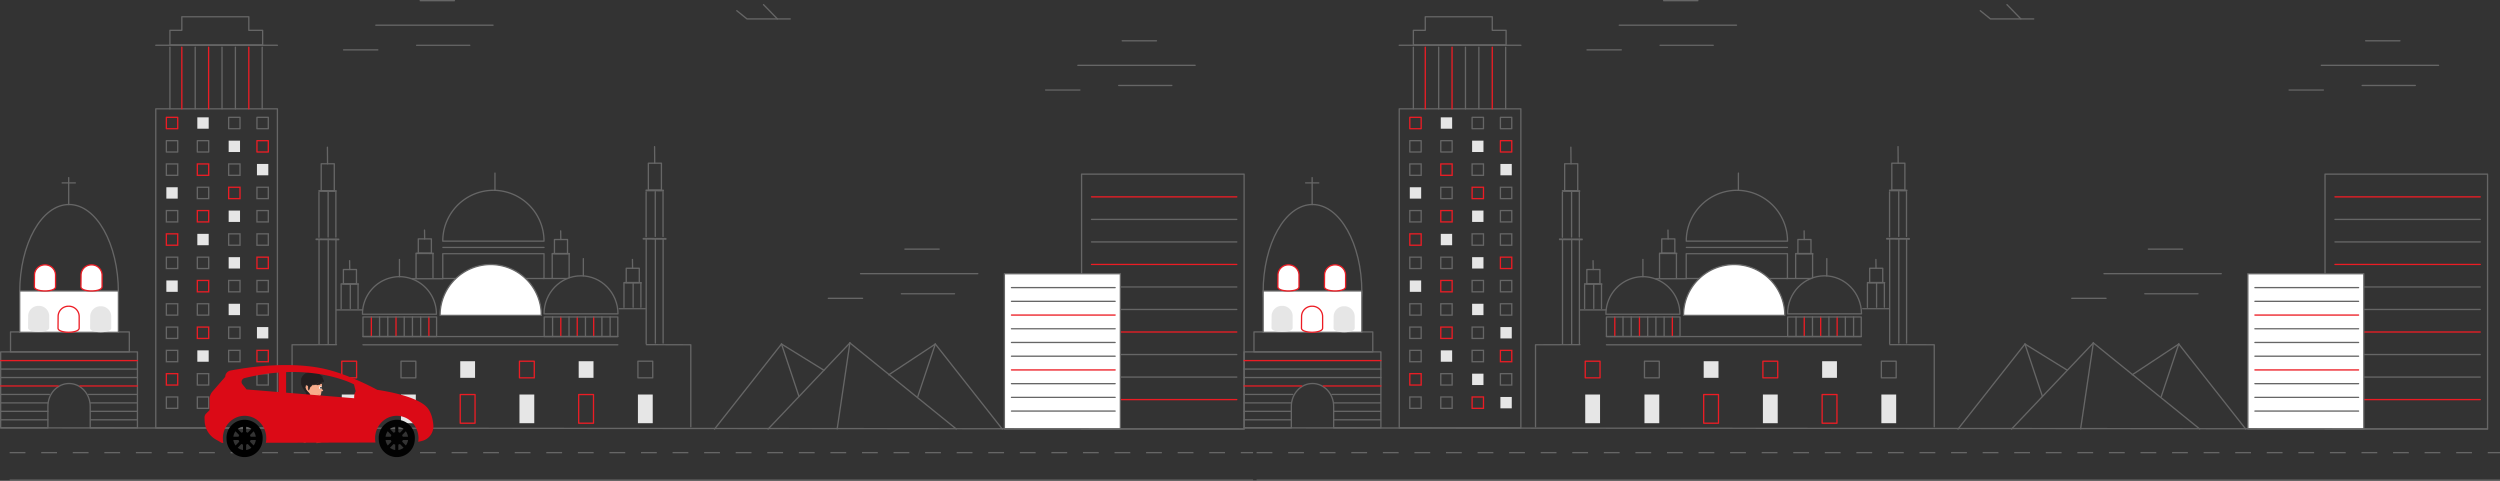 <svg xmlns="http://www.w3.org/2000/svg" viewBox="0 0 1900.64 365.54"><rect x="0" y="0" width="1900.64" height="365.54" fill="#333333" stroke="none"/><defs><style>.cls-1,.cls-16,.cls-2,.cls-3,.cls-4,.cls-7{fill:none;}.cls-1,.cls-2,.cls-4,.cls-5{stroke:#666;}.cls-1,.cls-16,.cls-2,.cls-7{stroke-miterlimit:10;}.cls-1{stroke-dasharray:12;}.cls-3,.cls-7,.cls-8{stroke:#ec1c24;}.cls-3,.cls-4,.cls-5,.cls-8{stroke-linecap:round;stroke-linejoin:round;}.cls-17,.cls-5,.cls-8{fill:#fff;}.cls-6{fill:#e6e6e6;}.cls-9{fill:#4f9e80;}.cls-10{fill:#a7745d;}.cls-11{fill:#974c31;}.cls-12{fill:#e6734a;}.cls-13{fill:#2f3035;}.cls-14{fill:#f8ac8b;}.cls-15,.cls-18{fill:#231f20;stroke:#231f20;}.cls-15,.cls-17,.cls-18{stroke-miterlimit:1;}.cls-15{stroke-width:0.5px;}.cls-16{stroke:#d17b68;stroke-width:0.2px;}.cls-17{stroke:#fff;}.cls-17,.cls-18{stroke-width:0.3px;}.cls-19{fill:#379173;}.cls-20{fill:#287658;}.cls-21{fill:#020202;}.cls-22{fill:#db0a16;}</style></defs><title>Asset 48</title><g id="Layer_2" data-name="Layer 2"><g id="Layer_1-2" data-name="Layer 1"><line class="cls-1" x1="7.33" y1="344.13" x2="952.64" y2="344.13"/><line class="cls-2" x1="7.33" y1="365.04" x2="952.64" y2="365.04"/><line class="cls-3" x1="940.26" y1="149.67" x2="829.84" y2="149.67"/><line class="cls-4" x1="940.26" y1="166.79" x2="829.84" y2="166.79"/><line class="cls-4" x1="940.26" y1="183.92" x2="829.84" y2="183.92"/><line class="cls-3" x1="940.26" y1="201.04" x2="829.84" y2="201.04"/><line class="cls-4" x1="940.26" y1="218.17" x2="829.84" y2="218.17"/><line class="cls-4" x1="940.26" y1="235.29" x2="829.84" y2="235.29"/><line class="cls-3" x1="940.26" y1="252.42" x2="829.84" y2="252.42"/><line class="cls-4" x1="940.26" y1="269.55" x2="829.84" y2="269.55"/><line class="cls-4" x1="940.26" y1="286.67" x2="829.84" y2="286.67"/><line class="cls-3" x1="940.26" y1="303.8" x2="829.84" y2="303.8"/><rect class="cls-4" x="822.28" y="132.37" width="123.56" height="193.75"/><rect class="cls-5" x="763.59" y="208.13" width="88.18" height="117.99"/><line class="cls-4" x1="847.78" y1="218.66" x2="768.98" y2="218.66"/><line class="cls-4" x1="847.78" y1="229.09" x2="768.98" y2="229.09"/><line class="cls-3" x1="847.78" y1="239.52" x2="768.98" y2="239.52"/><line class="cls-4" x1="847.78" y1="249.95" x2="768.98" y2="249.95"/><line class="cls-4" x1="847.78" y1="260.38" x2="768.98" y2="260.38"/><line class="cls-4" x1="847.78" y1="270.81" x2="768.98" y2="270.81"/><line class="cls-3" x1="847.78" y1="281.24" x2="768.98" y2="281.24"/><line class="cls-4" x1="847.78" y1="291.67" x2="768.98" y2="291.67"/><line class="cls-4" x1="847.78" y1="302.1" x2="768.98" y2="302.1"/><line class="cls-4" x1="847.78" y1="312.53" x2="768.98" y2="312.53"/><rect class="cls-4" x="118.43" y="82.74" width="92.47" height="242.6"/><rect class="cls-3" x="126.47" y="89.21" width="8.64" height="8.64"/><rect class="cls-6" x="150.02" y="89.21" width="8.64" height="8.64"/><rect class="cls-4" x="173.84" y="89.21" width="8.64" height="8.64"/><rect class="cls-4" x="195.35" y="89.21" width="8.64" height="8.64"/><rect class="cls-4" x="126.47" y="106.93" width="8.64" height="8.64"/><rect class="cls-4" x="150.02" y="106.93" width="8.64" height="8.64"/><rect class="cls-6" x="173.84" y="106.93" width="8.64" height="8.64"/><rect class="cls-3" x="195.35" y="106.93" width="8.64" height="8.64"/><rect class="cls-2" x="126.47" y="124.64" width="8.64" height="8.64"/><rect class="cls-7" x="150.02" y="124.64" width="8.64" height="8.64"/><rect class="cls-2" x="173.84" y="124.64" width="8.64" height="8.64"/><rect class="cls-6" x="195.35" y="124.64" width="8.64" height="8.64"/><rect class="cls-6" x="126.47" y="142.36" width="8.64" height="8.64"/><rect class="cls-2" x="150.02" y="142.36" width="8.64" height="8.64"/><rect class="cls-7" x="173.84" y="142.36" width="8.64" height="8.64"/><rect class="cls-2" x="195.35" y="142.36" width="8.64" height="8.64"/><rect class="cls-2" x="126.47" y="160.08" width="8.64" height="8.64"/><rect class="cls-7" x="150.02" y="160.08" width="8.64" height="8.64"/><rect class="cls-6" x="173.84" y="160.08" width="8.64" height="8.64"/><rect class="cls-2" x="195.35" y="160.08" width="8.64" height="8.64"/><rect class="cls-7" x="126.47" y="177.79" width="8.64" height="8.64"/><rect class="cls-6" x="150.02" y="177.79" width="8.64" height="8.64"/><rect class="cls-2" x="173.84" y="177.79" width="8.64" height="8.64"/><rect class="cls-2" x="195.35" y="177.79" width="8.64" height="8.64"/><rect class="cls-2" x="126.47" y="195.51" width="8.64" height="8.64"/><rect class="cls-2" x="150.02" y="195.51" width="8.64" height="8.64"/><rect class="cls-6" x="173.84" y="195.51" width="8.64" height="8.64"/><rect class="cls-7" x="195.35" y="195.51" width="8.64" height="8.64"/><rect class="cls-6" x="126.47" y="213.22" width="8.64" height="8.65"/><rect class="cls-7" x="150.02" y="213.22" width="8.64" height="8.65"/><rect class="cls-2" x="173.84" y="213.22" width="8.64" height="8.65"/><rect class="cls-2" x="195.35" y="213.22" width="8.64" height="8.65"/><rect class="cls-2" x="126.47" y="230.94" width="8.64" height="8.64"/><rect class="cls-2" x="150.02" y="230.94" width="8.64" height="8.64"/><rect class="cls-6" x="173.84" y="230.94" width="8.64" height="8.64"/><rect class="cls-2" x="195.35" y="230.94" width="8.64" height="8.64"/><rect class="cls-2" x="126.47" y="248.66" width="8.64" height="8.64"/><rect class="cls-7" x="150.02" y="248.66" width="8.64" height="8.64"/><rect class="cls-2" x="173.84" y="248.66" width="8.64" height="8.64"/><rect class="cls-6" x="195.35" y="248.66" width="8.64" height="8.64"/><rect class="cls-2" x="126.47" y="266.37" width="8.64" height="8.64"/><rect class="cls-6" x="150.02" y="266.37" width="8.64" height="8.64"/><rect class="cls-2" x="173.84" y="266.37" width="8.64" height="8.64"/><rect class="cls-7" x="195.35" y="266.37" width="8.64" height="8.64"/><rect class="cls-7" x="126.47" y="284.09" width="8.64" height="8.64"/><rect class="cls-2" x="150.02" y="284.09" width="8.64" height="8.64"/><rect class="cls-6" x="173.84" y="284.09" width="8.64" height="8.64"/><rect class="cls-2" x="195.35" y="284.09" width="8.64" height="8.64"/><rect class="cls-2" x="126.47" y="301.8" width="8.64" height="8.64"/><rect class="cls-2" x="150.02" y="301.8" width="8.64" height="8.64"/><rect class="cls-7" x="173.84" y="301.8" width="8.64" height="8.64"/><rect class="cls-6" x="195.35" y="301.8" width="8.64" height="8.64"/><line class="cls-4" x1="129.18" y1="35.88" x2="129.18" y2="82.74"/><line class="cls-4" x1="210.9" y1="34.43" x2="118.43" y2="34.43"/><line class="cls-3" x1="138.23" y1="35.88" x2="138.23" y2="82.74"/><line class="cls-4" x1="148.41" y1="35.88" x2="148.41" y2="82.74"/><line class="cls-3" x1="158.6" y1="35.88" x2="158.6" y2="82.74"/><line class="cls-4" x1="168.79" y1="35.88" x2="168.79" y2="82.74"/><line class="cls-4" x1="178.97" y1="35.88" x2="178.97" y2="82.74"/><line class="cls-3" x1="189.15" y1="35.88" x2="189.15" y2="82.74"/><line class="cls-4" x1="199.34" y1="35.88" x2="199.34" y2="82.74"/><polygon class="cls-4" points="189.16 23.05 189.16 12.75 138.23 12.75 138.23 23.05 129.18 23.05 129.18 34.13 199.67 34.13 199.67 23.05 189.16 23.05"/><path class="cls-4" d="M.5,267.54v57.74H36.41V308.92c0-9.58,7.2-17.35,16.08-17.35s16.09,7.77,16.09,17.35v16.36h35.91V267.54Z"/><rect class="cls-4" x="8" y="252.34" width="90.32" height="15.2"/><path class="cls-4" d="M90,222.1c0-36.79-16.8-66.62-37.52-66.62S15,185.31,15,222.1,90,258.89,90,222.1Z"/><rect class="cls-5" x="14.97" y="221.21" width="75.05" height="31.42"/><path class="cls-8" d="M26.23,209a7.84,7.84,0,0,1,8-7.62h0a7.84,7.84,0,0,1,8,7.62v9.05c0,4.2-16.08,4.2-16.08,0Z"/><path class="cls-6" d="M21.41,240.13a7.83,7.83,0,0,1,8-7.61h0a7.84,7.84,0,0,1,8,7.61v9.06c0,4.2-16.08,4.2-16.08,0Z"/><path class="cls-8" d="M44.19,240.43a7.83,7.83,0,0,1,8-7.61h0a7.83,7.83,0,0,1,8,7.61v9c0,4.21-16.08,4.21-16.08,0Z"/><path class="cls-6" d="M68.58,240.43a7.83,7.83,0,0,1,8-7.61h0a7.83,7.83,0,0,1,8,7.61v9c0,4.21-16.08,4.21-16.08,0Z"/><path class="cls-8" d="M61.61,209a7.84,7.84,0,0,1,8-7.62h0a7.84,7.84,0,0,1,8,7.62v9.05c0,4.2-16.08,4.2-16.08,0Z"/><line class="cls-4" x1="52.23" y1="135.04" x2="52.23" y2="155.54"/><line class="cls-4" x1="47.27" y1="139.06" x2="57.25" y2="139.06"/><line class="cls-3" x1="0.5" y1="274.14" x2="104.49" y2="274.14"/><line class="cls-4" x1="0.5" y1="280.57" x2="104.49" y2="280.57"/><line class="cls-4" x1="0.5" y1="287.01" x2="104.49" y2="287.01"/><line class="cls-3" x1="0.5" y1="293.44" x2="44.19" y2="293.44"/><line class="cls-4" x1="0.5" y1="299.87" x2="37.49" y2="299.87"/><line class="cls-4" x1="0.5" y1="306.3" x2="36.41" y2="306.3"/><line class="cls-4" x1="0.5" y1="312.73" x2="36.41" y2="312.73"/><line class="cls-4" x1="0.5" y1="319.17" x2="36.41" y2="319.17"/><line class="cls-3" x1="60.8" y1="293.44" x2="104.49" y2="293.44"/><line class="cls-4" x1="67.24" y1="299.87" x2="104.22" y2="299.87"/><line class="cls-4" x1="68.85" y1="306.3" x2="104.22" y2="306.3"/><line class="cls-4" x1="68.85" y1="312.73" x2="104.22" y2="312.73"/><line class="cls-4" x1="68.85" y1="319.17" x2="104.22" y2="319.17"/><rect class="cls-4" x="336.62" y="192.88" width="76.96" height="18.85"/><polyline class="cls-4" points="255.82 262.03 222.05 262.12 222.05 324.51"/><polyline class="cls-4" points="491.41 262.03 525.18 262.12 525.18 324.51"/><rect class="cls-6" x="259.84" y="299.94" width="11.26" height="21.8"/><rect class="cls-3" x="259.84" y="274.62" width="11.26" height="12.63"/><rect class="cls-4" x="304.87" y="274.62" width="11.26" height="12.63"/><rect class="cls-6" x="349.9" y="274.62" width="11.26" height="12.63"/><rect class="cls-3" x="394.92" y="274.62" width="11.26" height="12.63"/><rect class="cls-6" x="439.95" y="274.62" width="11.26" height="12.63"/><rect class="cls-4" x="484.98" y="274.62" width="11.26" height="12.63"/><rect class="cls-6" x="304.87" y="299.94" width="11.26" height="21.8"/><rect class="cls-3" x="349.9" y="299.94" width="11.26" height="21.8"/><rect class="cls-6" x="394.92" y="299.94" width="11.26" height="21.8"/><rect class="cls-3" x="439.95" y="299.94" width="11.26" height="21.8"/><rect class="cls-6" x="484.98" y="299.94" width="11.26" height="21.8"/><line class="cls-4" x1="275.96" y1="262.12" x2="469.69" y2="262.12"/><line class="cls-4" x1="275.96" y1="255.88" x2="469.69" y2="255.88"/><line class="cls-3" x1="282.32" y1="240.97" x2="282.32" y2="255.85"/><line class="cls-4" x1="288.57" y1="240.97" x2="288.57" y2="255.85"/><line class="cls-4" x1="294.82" y1="240.97" x2="294.82" y2="255.85"/><line class="cls-3" x1="301.07" y1="240.97" x2="301.07" y2="255.85"/><line class="cls-4" x1="307.32" y1="240.97" x2="307.32" y2="255.85"/><line class="cls-4" x1="313.57" y1="240.97" x2="313.57" y2="255.85"/><line class="cls-4" x1="319.82" y1="240.97" x2="319.82" y2="255.85"/><line class="cls-3" x1="326.06" y1="240.97" x2="326.06" y2="255.85"/><line class="cls-4" x1="420.1" y1="240.97" x2="420.1" y2="255.85"/><line class="cls-3" x1="426.35" y1="240.97" x2="426.35" y2="255.85"/><line class="cls-4" x1="432.6" y1="240.97" x2="432.6" y2="255.85"/><line class="cls-3" x1="438.85" y1="240.97" x2="438.85" y2="255.85"/><line class="cls-4" x1="445.1" y1="240.97" x2="445.1" y2="255.85"/><line class="cls-3" x1="451.35" y1="240.97" x2="451.35" y2="255.85"/><line class="cls-4" x1="457.6" y1="240.97" x2="457.6" y2="255.85"/><line class="cls-4" x1="463.85" y1="240.97" x2="463.85" y2="255.85"/><path class="cls-4" d="M336.62,183.32a38.56,38.56,0,0,1,38.48-38.64h0a38.56,38.56,0,0,1,38.48,38.64Z"/><path class="cls-5" d="M334.58,239.76a38.57,38.57,0,0,1,38.49-38.65h0a38.56,38.56,0,0,1,38.48,38.65Z"/><path class="cls-4" d="M275.59,238.9a28.34,28.34,0,0,1,28.1-28.57h0a28.34,28.34,0,0,1,28.1,28.57Z"/><path class="cls-4" d="M413.61,238.62c0-16,12.58-28.92,28.1-28.92h0c15.53,0,28.11,13,28.11,28.92Z"/><line class="cls-4" x1="242.55" y1="182.18" x2="242.55" y2="261.62"/><line class="cls-4" x1="249.52" y1="181.79" x2="249.52" y2="261.24"/><line class="cls-4" x1="255.41" y1="181.79" x2="255.41" y2="261.24"/><line class="cls-4" x1="242.49" y1="146.31" x2="242.49" y2="180.36"/><line class="cls-4" x1="249.46" y1="146.15" x2="249.46" y2="180.19"/><line class="cls-4" x1="255.35" y1="146.15" x2="255.35" y2="180.19"/><polygon class="cls-4" points="257.5 181.83 240.34 181.75 240.34 182.13 257.5 182.22 257.5 181.83"/><rect class="cls-4" x="248.83" y="138.67" width="0.38" height="13.08" transform="translate(102.56 393.5) rotate(-89.71)"/><rect class="cls-4" x="244.2" y="124.51" width="9.94" height="20.48"/><line class="cls-4" x1="248.92" y1="111.92" x2="249.02" y2="124.51"/><line class="cls-4" x1="259.36" y1="216.49" x2="259.36" y2="234.58"/><line class="cls-4" x1="266.33" y1="216.4" x2="266.33" y2="234.5"/><line class="cls-4" x1="272.22" y1="216.4" x2="272.22" y2="234.5"/><polygon class="cls-4" points="272.44 215.82 259.36 215.78 259.36 215.99 272.44 216.02 272.44 215.82"/><rect class="cls-4" x="261.07" y="204.9" width="9.94" height="10.88"/><line class="cls-4" x1="265.79" y1="198.2" x2="265.9" y2="204.9"/><line class="cls-4" x1="255.82" y1="235.63" x2="275.59" y2="235.63"/><line class="cls-4" x1="491.27" y1="181.75" x2="491.27" y2="261.19"/><line class="cls-4" x1="498.24" y1="181.37" x2="498.24" y2="260.81"/><line class="cls-4" x1="504.14" y1="181.37" x2="504.14" y2="260.81"/><line class="cls-4" x1="491.21" y1="145.88" x2="491.21" y2="179.93"/><line class="cls-4" x1="498.18" y1="145.72" x2="498.18" y2="179.76"/><line class="cls-4" x1="504.08" y1="145.72" x2="504.08" y2="179.76"/><polygon class="cls-4" points="506.23 181.41 489.06 181.32 489.06 181.7 506.23 181.79 506.23 181.41"/><rect class="cls-4" x="497.56" y="138.24" width="0.38" height="13.08" transform="translate(350.46 641.8) rotate(-89.71)"/><rect class="cls-4" x="492.92" y="124.08" width="9.94" height="20.48"/><line class="cls-4" x1="497.64" y1="111.49" x2="497.75" y2="124.08"/><line class="cls-4" x1="474.38" y1="215.54" x2="474.38" y2="233.64"/><line class="cls-4" x1="481.35" y1="215.45" x2="481.35" y2="233.55"/><line class="cls-4" x1="487.24" y1="215.45" x2="487.24" y2="233.55"/><polygon class="cls-4" points="487.46 214.87 474.38 214.84 474.38 215.04 487.46 215.07 487.46 214.87"/><rect class="cls-4" x="476.09" y="203.95" width="9.94" height="10.88"/><line class="cls-4" x1="480.81" y1="197.26" x2="480.92" y2="203.95"/><line class="cls-4" x1="419.81" y1="193.47" x2="419.81" y2="211.25"/><line class="cls-4" x1="432.68" y1="193.39" x2="432.68" y2="211.16"/><polygon class="cls-4" points="432.89 192.81 419.81 192.78 419.81 192.98 432.89 193.01 432.89 192.81"/><rect class="cls-4" x="421.52" y="182.09" width="9.94" height="10.69"/><line class="cls-4" x1="426.25" y1="175.52" x2="426.35" y2="182.09"/><line class="cls-4" x1="316.31" y1="193.21" x2="316.31" y2="211.31"/><line class="cls-4" x1="329.17" y1="193.12" x2="329.17" y2="211.22"/><polygon class="cls-4" points="329.39 192.54 316.31 192.5 316.31 192.71 329.39 192.74 329.39 192.54"/><rect class="cls-4" x="318.02" y="181.62" width="9.94" height="10.88"/><line class="cls-4" x1="322.74" y1="174.92" x2="322.85" y2="181.62"/><line class="cls-4" x1="470.84" y1="234.69" x2="490.61" y2="234.69"/><line class="cls-4" x1="336.73" y1="188.11" x2="413.58" y2="188.11"/><line class="cls-4" x1="313.57" y1="211.9" x2="336.62" y2="211.9"/><line class="cls-4" x1="412.96" y1="211.73" x2="431.61" y2="211.73"/><line class="cls-4" x1="303.69" y1="197.26" x2="303.69" y2="210.33"/><line class="cls-4" x1="443.49" y1="196.62" x2="443.49" y2="209.69"/><line class="cls-4" x1="376.3" y1="131.61" x2="376.3" y2="144.68"/><polyline class="cls-4" points="560.16 8.13 567.88 14.38 591.02 14.38 600.79 14.38"/><line class="cls-4" x1="591.02" y1="14.38" x2="580.48" y2="3.54"/><line class="cls-4" x1="654.24" y1="208.06" x2="743.36" y2="208.06"/><line class="cls-4" x1="629.74" y1="226.82" x2="655.77" y2="226.82"/><line class="cls-4" x1="687.97" y1="189.4" x2="714" y2="189.4"/><line class="cls-4" x1="685.28" y1="223.34" x2="725.67" y2="223.34"/><line class="cls-4" x1="285.71" y1="19.16" x2="374.83" y2="19.16"/><line class="cls-4" x1="261.21" y1="37.92" x2="287.24" y2="37.92"/><line class="cls-4" x1="319.44" y1="0.5" x2="345.47" y2="0.5"/><line class="cls-4" x1="316.75" y1="34.44" x2="357.14" y2="34.44"/><line class="cls-4" x1="819.45" y1="49.68" x2="908.58" y2="49.68"/><line class="cls-4" x1="794.96" y1="68.44" x2="820.98" y2="68.44"/><line class="cls-4" x1="853.18" y1="31.02" x2="879.21" y2="31.02"/><line class="cls-4" x1="850.5" y1="64.96" x2="890.88" y2="64.96"/><line class="cls-4" x1="646.13" y1="260.7" x2="583.95" y2="326.18"/><line class="cls-4" x1="646.13" y1="260.7" x2="636.48" y2="326.01"/><line class="cls-4" x1="646.13" y1="260.7" x2="726.97" y2="326.12"/><line class="cls-4" x1="594.14" y1="261.55" x2="543.24" y2="326.18"/><line class="cls-4" x1="594.14" y1="261.55" x2="607.44" y2="301.44"/><line class="cls-4" x1="594.14" y1="261.55" x2="626.38" y2="281.49"/><line class="cls-4" x1="711.08" y1="261.55" x2="761.98" y2="326.18"/><line class="cls-4" x1="711.08" y1="261.55" x2="697.78" y2="301.44"/><line class="cls-4" x1="711.08" y1="261.55" x2="675.68" y2="284.94"/><line class="cls-4" x1="0.5" y1="325.28" x2="945.84" y2="326.12"/><rect class="cls-4" x="413.74" y="240.97" width="55.94" height="14.88"/><rect class="cls-4" x="275.96" y="240.97" width="55.95" height="14.88"/><line class="cls-3" x1="1885.6" y1="149.67" x2="1775.18" y2="149.67"/><line class="cls-4" x1="1885.6" y1="166.79" x2="1775.18" y2="166.79"/><line class="cls-4" x1="1885.6" y1="183.92" x2="1775.18" y2="183.92"/><line class="cls-3" x1="1885.6" y1="201.04" x2="1775.18" y2="201.04"/><line class="cls-4" x1="1885.6" y1="218.17" x2="1775.18" y2="218.17"/><line class="cls-4" x1="1885.6" y1="235.29" x2="1775.18" y2="235.29"/><line class="cls-3" x1="1885.6" y1="252.42" x2="1775.18" y2="252.42"/><line class="cls-4" x1="1885.6" y1="269.55" x2="1775.18" y2="269.55"/><line class="cls-4" x1="1885.6" y1="286.67" x2="1775.18" y2="286.67"/><line class="cls-3" x1="1885.6" y1="303.8" x2="1775.18" y2="303.8"/><rect class="cls-4" x="1767.62" y="132.37" width="123.56" height="193.75"/><rect class="cls-5" x="1708.93" y="208.13" width="88.18" height="117.99"/><line class="cls-4" x1="1793.12" y1="218.66" x2="1714.32" y2="218.66"/><line class="cls-4" x1="1793.12" y1="229.09" x2="1714.32" y2="229.09"/><line class="cls-3" x1="1793.12" y1="239.52" x2="1714.32" y2="239.52"/><line class="cls-4" x1="1793.12" y1="249.95" x2="1714.32" y2="249.95"/><line class="cls-4" x1="1793.12" y1="260.38" x2="1714.32" y2="260.38"/><line class="cls-4" x1="1793.12" y1="270.81" x2="1714.32" y2="270.81"/><line class="cls-3" x1="1793.12" y1="281.24" x2="1714.32" y2="281.24"/><line class="cls-4" x1="1793.12" y1="291.67" x2="1714.32" y2="291.67"/><line class="cls-4" x1="1793.12" y1="302.1" x2="1714.32" y2="302.1"/><line class="cls-4" x1="1793.12" y1="312.53" x2="1714.32" y2="312.53"/><rect class="cls-4" x="1063.77" y="82.74" width="92.47" height="242.6"/><rect class="cls-3" x="1071.81" y="89.21" width="8.64" height="8.64"/><rect class="cls-6" x="1095.36" y="89.21" width="8.64" height="8.64"/><rect class="cls-4" x="1119.18" y="89.21" width="8.64" height="8.64"/><rect class="cls-4" x="1140.69" y="89.21" width="8.64" height="8.64"/><rect class="cls-4" x="1071.81" y="106.93" width="8.64" height="8.64"/><rect class="cls-4" x="1095.36" y="106.93" width="8.64" height="8.64"/><rect class="cls-6" x="1119.18" y="106.93" width="8.64" height="8.64"/><rect class="cls-3" x="1140.69" y="106.93" width="8.64" height="8.64"/><rect class="cls-2" x="1071.81" y="124.64" width="8.64" height="8.64"/><rect class="cls-7" x="1095.36" y="124.64" width="8.64" height="8.64"/><rect class="cls-2" x="1119.18" y="124.64" width="8.64" height="8.64"/><rect class="cls-6" x="1140.69" y="124.64" width="8.64" height="8.64"/><rect class="cls-6" x="1071.81" y="142.36" width="8.64" height="8.64"/><rect class="cls-2" x="1095.36" y="142.36" width="8.64" height="8.64"/><rect class="cls-7" x="1119.18" y="142.36" width="8.64" height="8.64"/><rect class="cls-2" x="1140.69" y="142.36" width="8.64" height="8.64"/><rect class="cls-2" x="1071.81" y="160.08" width="8.64" height="8.64"/><rect class="cls-7" x="1095.36" y="160.08" width="8.64" height="8.64"/><rect class="cls-6" x="1119.18" y="160.08" width="8.64" height="8.64"/><rect class="cls-2" x="1140.69" y="160.08" width="8.64" height="8.64"/><rect class="cls-7" x="1071.81" y="177.79" width="8.64" height="8.64"/><rect class="cls-6" x="1095.36" y="177.79" width="8.64" height="8.64"/><rect class="cls-2" x="1119.18" y="177.79" width="8.64" height="8.64"/><rect class="cls-2" x="1140.69" y="177.79" width="8.64" height="8.64"/><rect class="cls-2" x="1071.81" y="195.51" width="8.64" height="8.64"/><rect class="cls-2" x="1095.36" y="195.51" width="8.64" height="8.64"/><rect class="cls-6" x="1119.18" y="195.51" width="8.64" height="8.64"/><rect class="cls-7" x="1140.69" y="195.51" width="8.64" height="8.64"/><rect class="cls-6" x="1071.81" y="213.22" width="8.64" height="8.65"/><rect class="cls-7" x="1095.36" y="213.22" width="8.64" height="8.65"/><rect class="cls-2" x="1119.18" y="213.22" width="8.64" height="8.65"/><rect class="cls-2" x="1140.69" y="213.22" width="8.64" height="8.65"/><rect class="cls-2" x="1071.81" y="230.94" width="8.64" height="8.64"/><rect class="cls-2" x="1095.36" y="230.94" width="8.64" height="8.64"/><rect class="cls-6" x="1119.18" y="230.94" width="8.64" height="8.64"/><rect class="cls-2" x="1140.69" y="230.94" width="8.64" height="8.64"/><rect class="cls-2" x="1071.81" y="248.66" width="8.64" height="8.64"/><rect class="cls-7" x="1095.36" y="248.66" width="8.64" height="8.64"/><rect class="cls-2" x="1119.18" y="248.66" width="8.64" height="8.64"/><rect class="cls-6" x="1140.69" y="248.66" width="8.64" height="8.64"/><rect class="cls-2" x="1071.81" y="266.37" width="8.64" height="8.64"/><rect class="cls-6" x="1095.36" y="266.37" width="8.64" height="8.64"/><rect class="cls-2" x="1119.18" y="266.37" width="8.64" height="8.64"/><rect class="cls-7" x="1140.69" y="266.37" width="8.64" height="8.64"/><rect class="cls-7" x="1071.81" y="284.09" width="8.64" height="8.64"/><rect class="cls-2" x="1095.36" y="284.09" width="8.64" height="8.64"/><rect class="cls-6" x="1119.18" y="284.09" width="8.64" height="8.64"/><rect class="cls-2" x="1140.69" y="284.09" width="8.64" height="8.64"/><rect class="cls-2" x="1071.81" y="301.8" width="8.64" height="8.64"/><rect class="cls-2" x="1095.36" y="301.8" width="8.64" height="8.64"/><rect class="cls-7" x="1119.18" y="301.8" width="8.64" height="8.64"/><rect class="cls-6" x="1140.69" y="301.8" width="8.64" height="8.64"/><line class="cls-4" x1="1074.52" y1="35.88" x2="1074.52" y2="82.74"/><line class="cls-4" x1="1156.24" y1="34.43" x2="1063.77" y2="34.43"/><line class="cls-3" x1="1083.57" y1="35.88" x2="1083.57" y2="82.74"/><line class="cls-4" x1="1093.76" y1="35.88" x2="1093.76" y2="82.74"/><line class="cls-3" x1="1103.94" y1="35.88" x2="1103.94" y2="82.74"/><line class="cls-4" x1="1114.13" y1="35.88" x2="1114.13" y2="82.74"/><line class="cls-4" x1="1124.31" y1="35.88" x2="1124.31" y2="82.74"/><line class="cls-3" x1="1134.5" y1="35.88" x2="1134.5" y2="82.74"/><line class="cls-4" x1="1144.68" y1="35.88" x2="1144.68" y2="82.74"/><polygon class="cls-4" points="1134.5 23.05 1134.5 12.75 1083.57 12.75 1083.57 23.05 1074.52 23.05 1074.52 34.13 1145.02 34.13 1145.02 23.05 1134.5 23.05"/><path class="cls-4" d="M945.84,267.54v57.74h35.91V308.92c0-9.58,7.2-17.35,16.09-17.35s16.08,7.77,16.08,17.35v16.36h35.91V267.54Z"/><rect class="cls-4" x="953.34" y="252.34" width="90.32" height="15.2"/><path class="cls-4" d="M1035.36,222.1c0-36.79-16.8-66.62-37.52-66.62s-37.53,29.83-37.53,66.62S1035.36,258.89,1035.36,222.1Z"/><rect class="cls-5" x="960.31" y="221.21" width="75.05" height="31.42"/><path class="cls-8" d="M971.57,209a7.84,7.84,0,0,1,8-7.62h0a7.84,7.84,0,0,1,8,7.62v9.05c0,4.2-16.08,4.2-16.08,0Z"/><path class="cls-6" d="M966.75,240.13a7.84,7.84,0,0,1,8-7.61h0a7.84,7.84,0,0,1,8,7.61v9.06c0,4.2-16.08,4.2-16.08,0Z"/><path class="cls-8" d="M989.53,240.43a7.83,7.83,0,0,1,8-7.61h0a7.83,7.83,0,0,1,8,7.61v9c0,4.21-16.08,4.21-16.08,0Z"/><path class="cls-6" d="M1013.92,240.43a7.83,7.83,0,0,1,8-7.61h0a7.83,7.83,0,0,1,8,7.61v9c0,4.21-16.08,4.21-16.08,0Z"/><path class="cls-8" d="M1007,209a7.84,7.84,0,0,1,8-7.62h0a7.84,7.84,0,0,1,8,7.62v9.05c0,4.2-16.08,4.2-16.08,0Z"/><line class="cls-4" x1="997.57" y1="135.04" x2="997.57" y2="155.54"/><line class="cls-4" x1="992.61" y1="139.06" x2="1002.59" y2="139.06"/><line class="cls-3" x1="945.84" y1="274.14" x2="1049.83" y2="274.14"/><line class="cls-4" x1="945.84" y1="280.57" x2="1049.83" y2="280.57"/><line class="cls-4" x1="945.84" y1="287.01" x2="1049.83" y2="287.01"/><line class="cls-3" x1="945.84" y1="293.44" x2="989.53" y2="293.44"/><line class="cls-4" x1="945.84" y1="299.87" x2="982.83" y2="299.87"/><line class="cls-4" x1="945.84" y1="306.3" x2="981.75" y2="306.3"/><line class="cls-4" x1="945.84" y1="312.73" x2="981.75" y2="312.73"/><line class="cls-4" x1="945.84" y1="319.17" x2="981.75" y2="319.17"/><line class="cls-3" x1="1006.15" y1="293.44" x2="1049.83" y2="293.44"/><line class="cls-4" x1="1012.58" y1="299.87" x2="1049.57" y2="299.87"/><line class="cls-4" x1="1014.19" y1="306.3" x2="1049.57" y2="306.3"/><line class="cls-4" x1="1014.19" y1="312.73" x2="1049.57" y2="312.73"/><line class="cls-4" x1="1014.19" y1="319.17" x2="1049.57" y2="319.17"/><rect class="cls-4" x="1281.96" y="192.88" width="76.96" height="18.85"/><polyline class="cls-4" points="1201.16 262.03 1167.39 262.12 1167.39 324.51"/><polyline class="cls-4" points="1436.75 262.03 1470.52 262.12 1470.52 324.51"/><rect class="cls-6" x="1205.18" y="299.94" width="11.26" height="21.8"/><rect class="cls-3" x="1205.18" y="274.62" width="11.26" height="12.63"/><rect class="cls-4" x="1250.21" y="274.62" width="11.26" height="12.63"/><rect class="cls-6" x="1295.24" y="274.62" width="11.26" height="12.63"/><rect class="cls-3" x="1340.26" y="274.62" width="11.26" height="12.63"/><rect class="cls-6" x="1385.29" y="274.62" width="11.26" height="12.63"/><rect class="cls-4" x="1430.32" y="274.62" width="11.26" height="12.63"/><rect class="cls-6" x="1250.21" y="299.94" width="11.26" height="21.8"/><rect class="cls-3" x="1295.24" y="299.94" width="11.26" height="21.8"/><rect class="cls-6" x="1340.26" y="299.94" width="11.26" height="21.8"/><rect class="cls-3" x="1385.29" y="299.94" width="11.26" height="21.8"/><rect class="cls-6" x="1430.32" y="299.94" width="11.26" height="21.8"/><line class="cls-4" x1="1221.3" y1="262.12" x2="1415.03" y2="262.12"/><line class="cls-4" x1="1221.3" y1="255.88" x2="1415.03" y2="255.88"/><line class="cls-3" x1="1227.66" y1="240.97" x2="1227.66" y2="255.85"/><line class="cls-4" x1="1233.91" y1="240.97" x2="1233.91" y2="255.85"/><line class="cls-4" x1="1240.16" y1="240.97" x2="1240.16" y2="255.85"/><line class="cls-3" x1="1246.41" y1="240.97" x2="1246.41" y2="255.85"/><line class="cls-4" x1="1252.66" y1="240.97" x2="1252.66" y2="255.85"/><line class="cls-4" x1="1258.91" y1="240.97" x2="1258.91" y2="255.85"/><line class="cls-4" x1="1265.16" y1="240.97" x2="1265.16" y2="255.85"/><line class="cls-3" x1="1271.41" y1="240.97" x2="1271.41" y2="255.85"/><line class="cls-4" x1="1365.44" y1="240.97" x2="1365.44" y2="255.85"/><line class="cls-3" x1="1371.69" y1="240.97" x2="1371.69" y2="255.85"/><line class="cls-4" x1="1377.94" y1="240.97" x2="1377.94" y2="255.85"/><line class="cls-3" x1="1384.19" y1="240.97" x2="1384.19" y2="255.85"/><line class="cls-4" x1="1390.44" y1="240.97" x2="1390.44" y2="255.85"/><line class="cls-3" x1="1396.69" y1="240.97" x2="1396.69" y2="255.85"/><line class="cls-4" x1="1402.94" y1="240.97" x2="1402.94" y2="255.85"/><line class="cls-4" x1="1409.19" y1="240.97" x2="1409.19" y2="255.85"/><path class="cls-4" d="M1282,183.32a38.56,38.56,0,0,1,38.48-38.64h0a38.56,38.56,0,0,1,38.48,38.64Z"/><path class="cls-5" d="M1279.92,239.76a38.57,38.57,0,0,1,38.49-38.65h0a38.56,38.56,0,0,1,38.48,38.65Z"/><path class="cls-4" d="M1220.93,238.9a28.34,28.34,0,0,1,28.1-28.57h0a28.34,28.34,0,0,1,28.1,28.57Z"/><path class="cls-4" d="M1359,238.62c0-16,12.59-28.92,28.11-28.92h0c15.52,0,28.1,13,28.1,28.92Z"/><line class="cls-4" x1="1187.89" y1="182.18" x2="1187.89" y2="261.62"/><line class="cls-4" x1="1194.86" y1="181.79" x2="1194.86" y2="261.24"/><line class="cls-4" x1="1200.75" y1="181.79" x2="1200.75" y2="261.24"/><line class="cls-4" x1="1187.83" y1="146.31" x2="1187.83" y2="180.36"/><line class="cls-4" x1="1194.8" y1="146.15" x2="1194.8" y2="180.19"/><line class="cls-4" x1="1200.69" y1="146.15" x2="1200.69" y2="180.19"/><polygon class="cls-4" points="1202.84 181.83 1185.68 181.75 1185.68 182.13 1202.84 182.22 1202.84 181.83"/><rect class="cls-4" x="1194.18" y="138.67" width="0.38" height="13.08" transform="translate(1043.14 1338.83) rotate(-89.71)"/><rect class="cls-4" x="1189.54" y="124.51" width="9.94" height="20.48"/><line class="cls-4" x1="1194.26" y1="111.92" x2="1194.37" y2="124.51"/><line class="cls-4" x1="1204.7" y1="216.49" x2="1204.7" y2="234.58"/><line class="cls-4" x1="1211.67" y1="216.4" x2="1211.67" y2="234.5"/><line class="cls-4" x1="1217.56" y1="216.4" x2="1217.56" y2="234.5"/><polygon class="cls-4" points="1217.78 215.82 1204.7 215.78 1204.7 215.99 1217.78 216.02 1217.78 215.82"/><rect class="cls-4" x="1206.41" y="204.9" width="9.94" height="10.88"/><line class="cls-4" x1="1211.13" y1="198.2" x2="1211.24" y2="204.9"/><line class="cls-4" x1="1201.16" y1="235.63" x2="1220.93" y2="235.63"/><line class="cls-4" x1="1436.62" y1="181.75" x2="1436.62" y2="261.19"/><line class="cls-4" x1="1443.58" y1="181.37" x2="1443.58" y2="260.81"/><line class="cls-4" x1="1449.48" y1="181.37" x2="1449.48" y2="260.81"/><line class="cls-4" x1="1436.55" y1="145.88" x2="1436.55" y2="179.93"/><line class="cls-4" x1="1443.52" y1="145.72" x2="1443.52" y2="179.76"/><line class="cls-4" x1="1449.42" y1="145.72" x2="1449.42" y2="179.76"/><polygon class="cls-4" points="1451.57 181.41 1434.41 181.32 1434.4 181.7 1451.57 181.79 1451.57 181.41"/><rect class="cls-4" x="1442.9" y="138.24" width="0.38" height="13.08" transform="translate(1291.04 1587.13) rotate(-89.71)"/><rect class="cls-4" x="1438.26" y="124.08" width="9.94" height="20.48"/><line class="cls-4" x1="1442.99" y1="111.49" x2="1443.09" y2="124.08"/><line class="cls-4" x1="1419.72" y1="215.54" x2="1419.72" y2="233.64"/><line class="cls-4" x1="1426.69" y1="215.45" x2="1426.69" y2="233.55"/><line class="cls-4" x1="1432.59" y1="215.45" x2="1432.59" y2="233.55"/><polygon class="cls-4" points="1432.8 214.87 1419.72 214.84 1419.72 215.04 1432.8 215.07 1432.8 214.87"/><rect class="cls-4" x="1421.43" y="203.95" width="9.94" height="10.88"/><line class="cls-4" x1="1426.15" y1="197.26" x2="1426.26" y2="203.95"/><line class="cls-4" x1="1365.15" y1="193.47" x2="1365.15" y2="211.25"/><line class="cls-4" x1="1378.02" y1="193.39" x2="1378.02" y2="211.16"/><polygon class="cls-4" points="1378.23 192.81 1365.15 192.78 1365.15 192.98 1378.23 193.01 1378.23 192.81"/><rect class="cls-4" x="1366.87" y="182.09" width="9.94" height="10.69"/><line class="cls-4" x1="1371.59" y1="175.52" x2="1371.69" y2="182.09"/><line class="cls-4" x1="1261.65" y1="193.21" x2="1261.65" y2="211.31"/><line class="cls-4" x1="1274.52" y1="193.12" x2="1274.52" y2="211.22"/><polygon class="cls-4" points="1274.73 192.54 1261.65 192.5 1261.65 192.71 1274.73 192.74 1274.73 192.54"/><rect class="cls-4" x="1263.36" y="181.62" width="9.94" height="10.88"/><line class="cls-4" x1="1268.08" y1="174.92" x2="1268.19" y2="181.62"/><line class="cls-4" x1="1416.18" y1="234.69" x2="1435.95" y2="234.69"/><line class="cls-4" x1="1282.07" y1="188.11" x2="1358.92" y2="188.11"/><line class="cls-4" x1="1258.91" y1="211.9" x2="1281.96" y2="211.9"/><line class="cls-4" x1="1358.31" y1="211.73" x2="1376.95" y2="211.73"/><line class="cls-4" x1="1249.03" y1="197.26" x2="1249.03" y2="210.33"/><line class="cls-4" x1="1388.83" y1="196.62" x2="1388.83" y2="209.69"/><line class="cls-4" x1="1321.64" y1="131.61" x2="1321.64" y2="144.68"/><polyline class="cls-4" points="1505.51 8.13 1513.22 14.38 1536.36 14.38 1546.13 14.38"/><line class="cls-4" x1="1536.36" y1="14.38" x2="1525.82" y2="3.54"/><line class="cls-4" x1="1599.58" y1="208.06" x2="1688.7" y2="208.06"/><line class="cls-4" x1="1575.08" y1="226.82" x2="1601.11" y2="226.82"/><line class="cls-4" x1="1633.31" y1="189.4" x2="1659.34" y2="189.4"/><line class="cls-4" x1="1630.62" y1="223.34" x2="1671.01" y2="223.34"/><line class="cls-4" x1="1231.05" y1="19.16" x2="1320.17" y2="19.16"/><line class="cls-4" x1="1206.55" y1="37.92" x2="1232.58" y2="37.92"/><line class="cls-4" x1="1264.78" y1="0.5" x2="1290.81" y2="0.5"/><line class="cls-4" x1="1262.09" y1="34.44" x2="1302.48" y2="34.44"/><line class="cls-4" x1="1764.79" y1="49.68" x2="1853.92" y2="49.68"/><line class="cls-4" x1="1740.3" y1="68.44" x2="1766.33" y2="68.44"/><line class="cls-4" x1="1798.52" y1="31.02" x2="1824.55" y2="31.02"/><line class="cls-4" x1="1795.84" y1="64.96" x2="1836.22" y2="64.96"/><line class="cls-4" x1="1591.47" y1="260.7" x2="1529.29" y2="326.18"/><line class="cls-4" x1="1591.47" y1="260.7" x2="1581.82" y2="326.01"/><line class="cls-4" x1="1591.47" y1="260.7" x2="1672.31" y2="326.12"/><line class="cls-4" x1="1539.48" y1="261.55" x2="1488.58" y2="326.18"/><line class="cls-4" x1="1539.48" y1="261.55" x2="1552.78" y2="301.44"/><line class="cls-4" x1="1539.48" y1="261.55" x2="1571.73" y2="281.49"/><line class="cls-4" x1="1656.42" y1="261.55" x2="1707.32" y2="326.18"/><line class="cls-4" x1="1656.42" y1="261.55" x2="1643.12" y2="301.44"/><line class="cls-4" x1="1656.42" y1="261.55" x2="1621.02" y2="284.94"/><line class="cls-4" x1="945.84" y1="325.28" x2="1891.18" y2="326.12"/><rect class="cls-4" x="1359.08" y="240.97" width="55.94" height="14.88"/><rect class="cls-4" x="1221.3" y="240.97" width="55.95" height="14.88"/><line class="cls-1" x1="955.33" y1="344.13" x2="1900.64" y2="344.13"/><line class="cls-2" x1="955.33" y1="365.04" x2="1900.64" y2="365.04"/><path class="cls-9" d="M234.92,308.58s-.77,4.35-2.11,6.29l.61.39,1.51-2.53.1-.61S235.22,308.77,234.92,308.58Z"/><path class="cls-10" d="M232.81,314.94a6.54,6.54,0,0,0-.78,1.42l.1.21,0,1.06.25.11.24-.94.14,0-.19,1h.23l.17-1,.1,0,0,.86.2,0,.27-.87s.61-1.18.08-1.62l-.06-.14-.67-.29Z"/><path class="cls-11" d="M241.5,335.66l-1.12-.1.28,1.45,3.68-.78a1,1,0,0,0-1.33-.61l-1.31.23Z"/><path class="cls-12" d="M230.06,334.77l-1-.58-.4,1.42,3.64.94s.19-.91-.92-1.13l-1.27-.39Z"/><path class="cls-13" d="M239.35,318s0,1.18-.46,1.45c0,0,1.75,9.92,1.9,10.6l.8,5.74h-1.14l-3.69-14.41L230,334.88l-.95-.45,5.55-14.68-.42-1V318S235.28,318.57,239.35,318Z"/><path class="cls-14" d="M233.05,296.87s1.6,2.71,2.2,3v2s.63.93,2.31,0v-.5s3.06,2.09,5.54.27a6.74,6.74,0,0,0,1.19-4v-.15s1.43.23,1.36-1c0,0-1.84-.55-.92-2.71l.13-3.39-.29.07s-1.43,1.62-3,1.51l1.16-2.16s-1.63,2-3.35,2.08l-2,.12s-2.23,1.54-2.23,2.51l-.72,1.54s.88-2.59-.82-3.36c0,0-2.65-1.5-1.93,1.82C231.62,294.6,232.84,296.52,233.05,296.87Z"/><path class="cls-15" d="M234.34,293.53a20.52,20.52,0,0,1,.31,2.64l.07.48s.85-2.56,1.37-2.78a3,3,0,0,0,1.16-1.33s3.56.49,5.21-2h.17a3.75,3.75,0,0,1-1.75,1.87l-.19.08a3.65,3.65,0,0,0,3.63-1.41l.16-.18.07.94a15.2,15.2,0,0,0,.2-4l.08-.14a4.52,4.52,0,0,1,.5,2.45v.28s1.61,1-.24-3l-.74-1h.91s-.56.1-1.18-.75c0,0-3-3-6.77-2.76,0,0-8.86-.15-8.25,7.91,0,0-.3,1.9,3.42,7.15,0,0,1.33,1.86.61,3.31l1.37-.88-.11,1.18,1.06-.68.31.91s.57-1.6-1.37-3.46c0,0-3.46-3-2-5.1C232.34,293.25,233.23,291.64,234.34,293.53Z"/><path class="cls-16" d="M233.16,293.71s.91.08.19,2.32"/><path class="cls-17" d="M242.73,294.87a.91.91,0,1,0,.89-1.08A1,1,0,0,0,242.73,294.87Z"/><path class="cls-18" d="M243.57,294.87a.48.48,0,1,0,.47-.58A.53.53,0,0,0,243.57,294.87Z"/><path class="cls-16" d="M243.17,299.75s-1.3.27-1.68-.3"/><path class="cls-19" d="M235.24,301.81a1.28,1.28,0,0,0,1.32.4,1.76,1.76,0,0,0,1.07-.4.78.78,0,0,1,.15,1.06,5.53,5.53,0,0,0-.08,1.24l.71,5.6,1,7.71v.89s-3.29,1.82-5.27-.18l.69-8.09.43-7A.76.76,0,0,1,235.24,301.81Z"/><path class="cls-20" d="M237.7,305.44s-1-1.58-1.94-.51c0,0-.79.48.19,2,0,0,3.51,8.15,4.62,9.48l.67,1.05.56-.48a32.09,32.09,0,0,1-1.69-3.25c.09-.12-2.7-8.18-2.56-8.24"/><path class="cls-14" d="M241.78,317s1.13.87,1.19,1.1l0,.23.35,1-.21.17-.52-.81-.11.08.48.87-.22.07-.46-.86-.08.07.31.81-.18.09-.53-.75s-.94-.94-.57-1.52l0-.16.54-.47Z"/><path class="cls-21" d="M287.92,333.25a12.16,12.16,0,0,0,.06,1.22,13.69,13.69,0,0,0,27.31.58,13.23,13.23,0,0,0,.12-1.79,13.75,13.75,0,1,0-27.49,0Zm22.28-1.2h-4a5.1,5.1,0,0,0-.5-1.26l2.81-2.91A9.28,9.28,0,0,1,310.2,332.05Zm-1.66,6.62-2.81-2.91a5.37,5.37,0,0,0,.5-1.24h4A9.07,9.07,0,0,1,308.54,338.67Zm-5.69-.67a4.46,4.46,0,0,0,1.19-.49l2.8,2.9a8.43,8.43,0,0,1-4,1.72Zm0-13.59a8.34,8.34,0,0,1,4,1.72l-2.8,2.91a4.9,4.9,0,0,0-1.22-.53Zm-2.38,4.1a4.68,4.68,0,0,0-1.21.53l-2.81-2.91a8.3,8.3,0,0,1,4-1.72Zm-4,11.9,2.8-2.91a4.3,4.3,0,0,0,1.19.5v4.12A8.42,8.42,0,0,1,296.48,340.41Zm-3.35-5.89h4a4.44,4.44,0,0,0,.51,1.23l-2.82,2.93A9.2,9.2,0,0,1,293.13,334.52Zm4-2.48h-4a9,9,0,0,1,1.65-4.16l2.8,2.91a4.65,4.65,0,0,0-.49,1.25Z"/><path d="M172.2,333.25a12.16,12.16,0,0,0,.06,1.22,13.69,13.69,0,0,0,27.31.58,15.08,15.08,0,0,0,.12-1.79,13.75,13.75,0,1,0-27.49,0Zm22.27-1.2h-3.95a5.1,5.1,0,0,0-.5-1.26l2.81-2.91A9.15,9.15,0,0,1,194.47,332.05Zm-1.65,6.62L190,335.76a4.93,4.93,0,0,0,.49-1.24h4A9.07,9.07,0,0,1,192.82,338.67Zm-5.69-.67a4.46,4.46,0,0,0,1.19-.49l2.79,2.9a8.35,8.35,0,0,1-4,1.72Zm0-9.49v-4.1a8.34,8.34,0,0,1,4,1.72L188.34,329a4.68,4.68,0,0,0-1.21-.53Zm-2.38,0a4.68,4.68,0,0,0-1.21.53l-2.8-2.91a8.23,8.23,0,0,1,4-1.72Zm-4,11.9,2.8-2.91a4.3,4.3,0,0,0,1.19.5v4.12A8.42,8.42,0,0,1,180.76,340.41Zm-3.35-5.89h4a4.79,4.79,0,0,0,.52,1.23l-2.82,2.93A9.08,9.08,0,0,1,177.41,334.52Zm4-2.48h-4a9.08,9.08,0,0,1,1.65-4.16l2.8,2.91a5.42,5.42,0,0,0-.49,1.25Z"/><path class="cls-22" d="M155.49,317.46l.1,2.56a16.71,16.71,0,0,0,8.31,14l4.74,2.7h1.14a17.78,17.78,0,0,1-.28-2c0-.48-.07-1-.07-1.46,0-9.44,7.4-17.14,16.51-17.14s16.51,7.7,16.51,17.14a18.15,18.15,0,0,1-.14,2.15c-.05.41-.13.81-.21,1.21l83.35-.18a15.83,15.83,0,0,1-.23-1.72c0-.48-.07-1-.07-1.46,0-9.44,7.4-17.14,16.51-17.14s16.51,7.7,16.51,17.14a18.15,18.15,0,0,1-.14,2.15c0,.17-.06.33-.08.5l2.87-.68a11.48,11.48,0,0,0,8.61-12.39c-.4-4.15-1.48-8.76-4.08-12.27-7.45-10.08-38.56-14.19-38.56-14.19s-17.91-9.89-35.52-14.8c-28.52-7.95-64.55-2.1-76.16.16a4.88,4.88,0,0,0-3.87,4.74h0l-9.76,11.23a8.94,8.94,0,0,0-2.17,5.87v8.26l-2.64,2.62A4.05,4.05,0,0,0,155.49,317.46Zm113.78-14.69-51.75-4.24V282.9c32.31-1.14,51.61,9.34,51.61,9.34l1.28,5.29C269,299.41,269.27,302.77,269.27,302.77Zm-84.95-10.59a3,3,0,0,1-.52-2.78,2.86,2.86,0,0,1,2-1.92,154.25,154.25,0,0,1,26-4.25v14.83l-24.33-2Z"/></g></g></svg>
